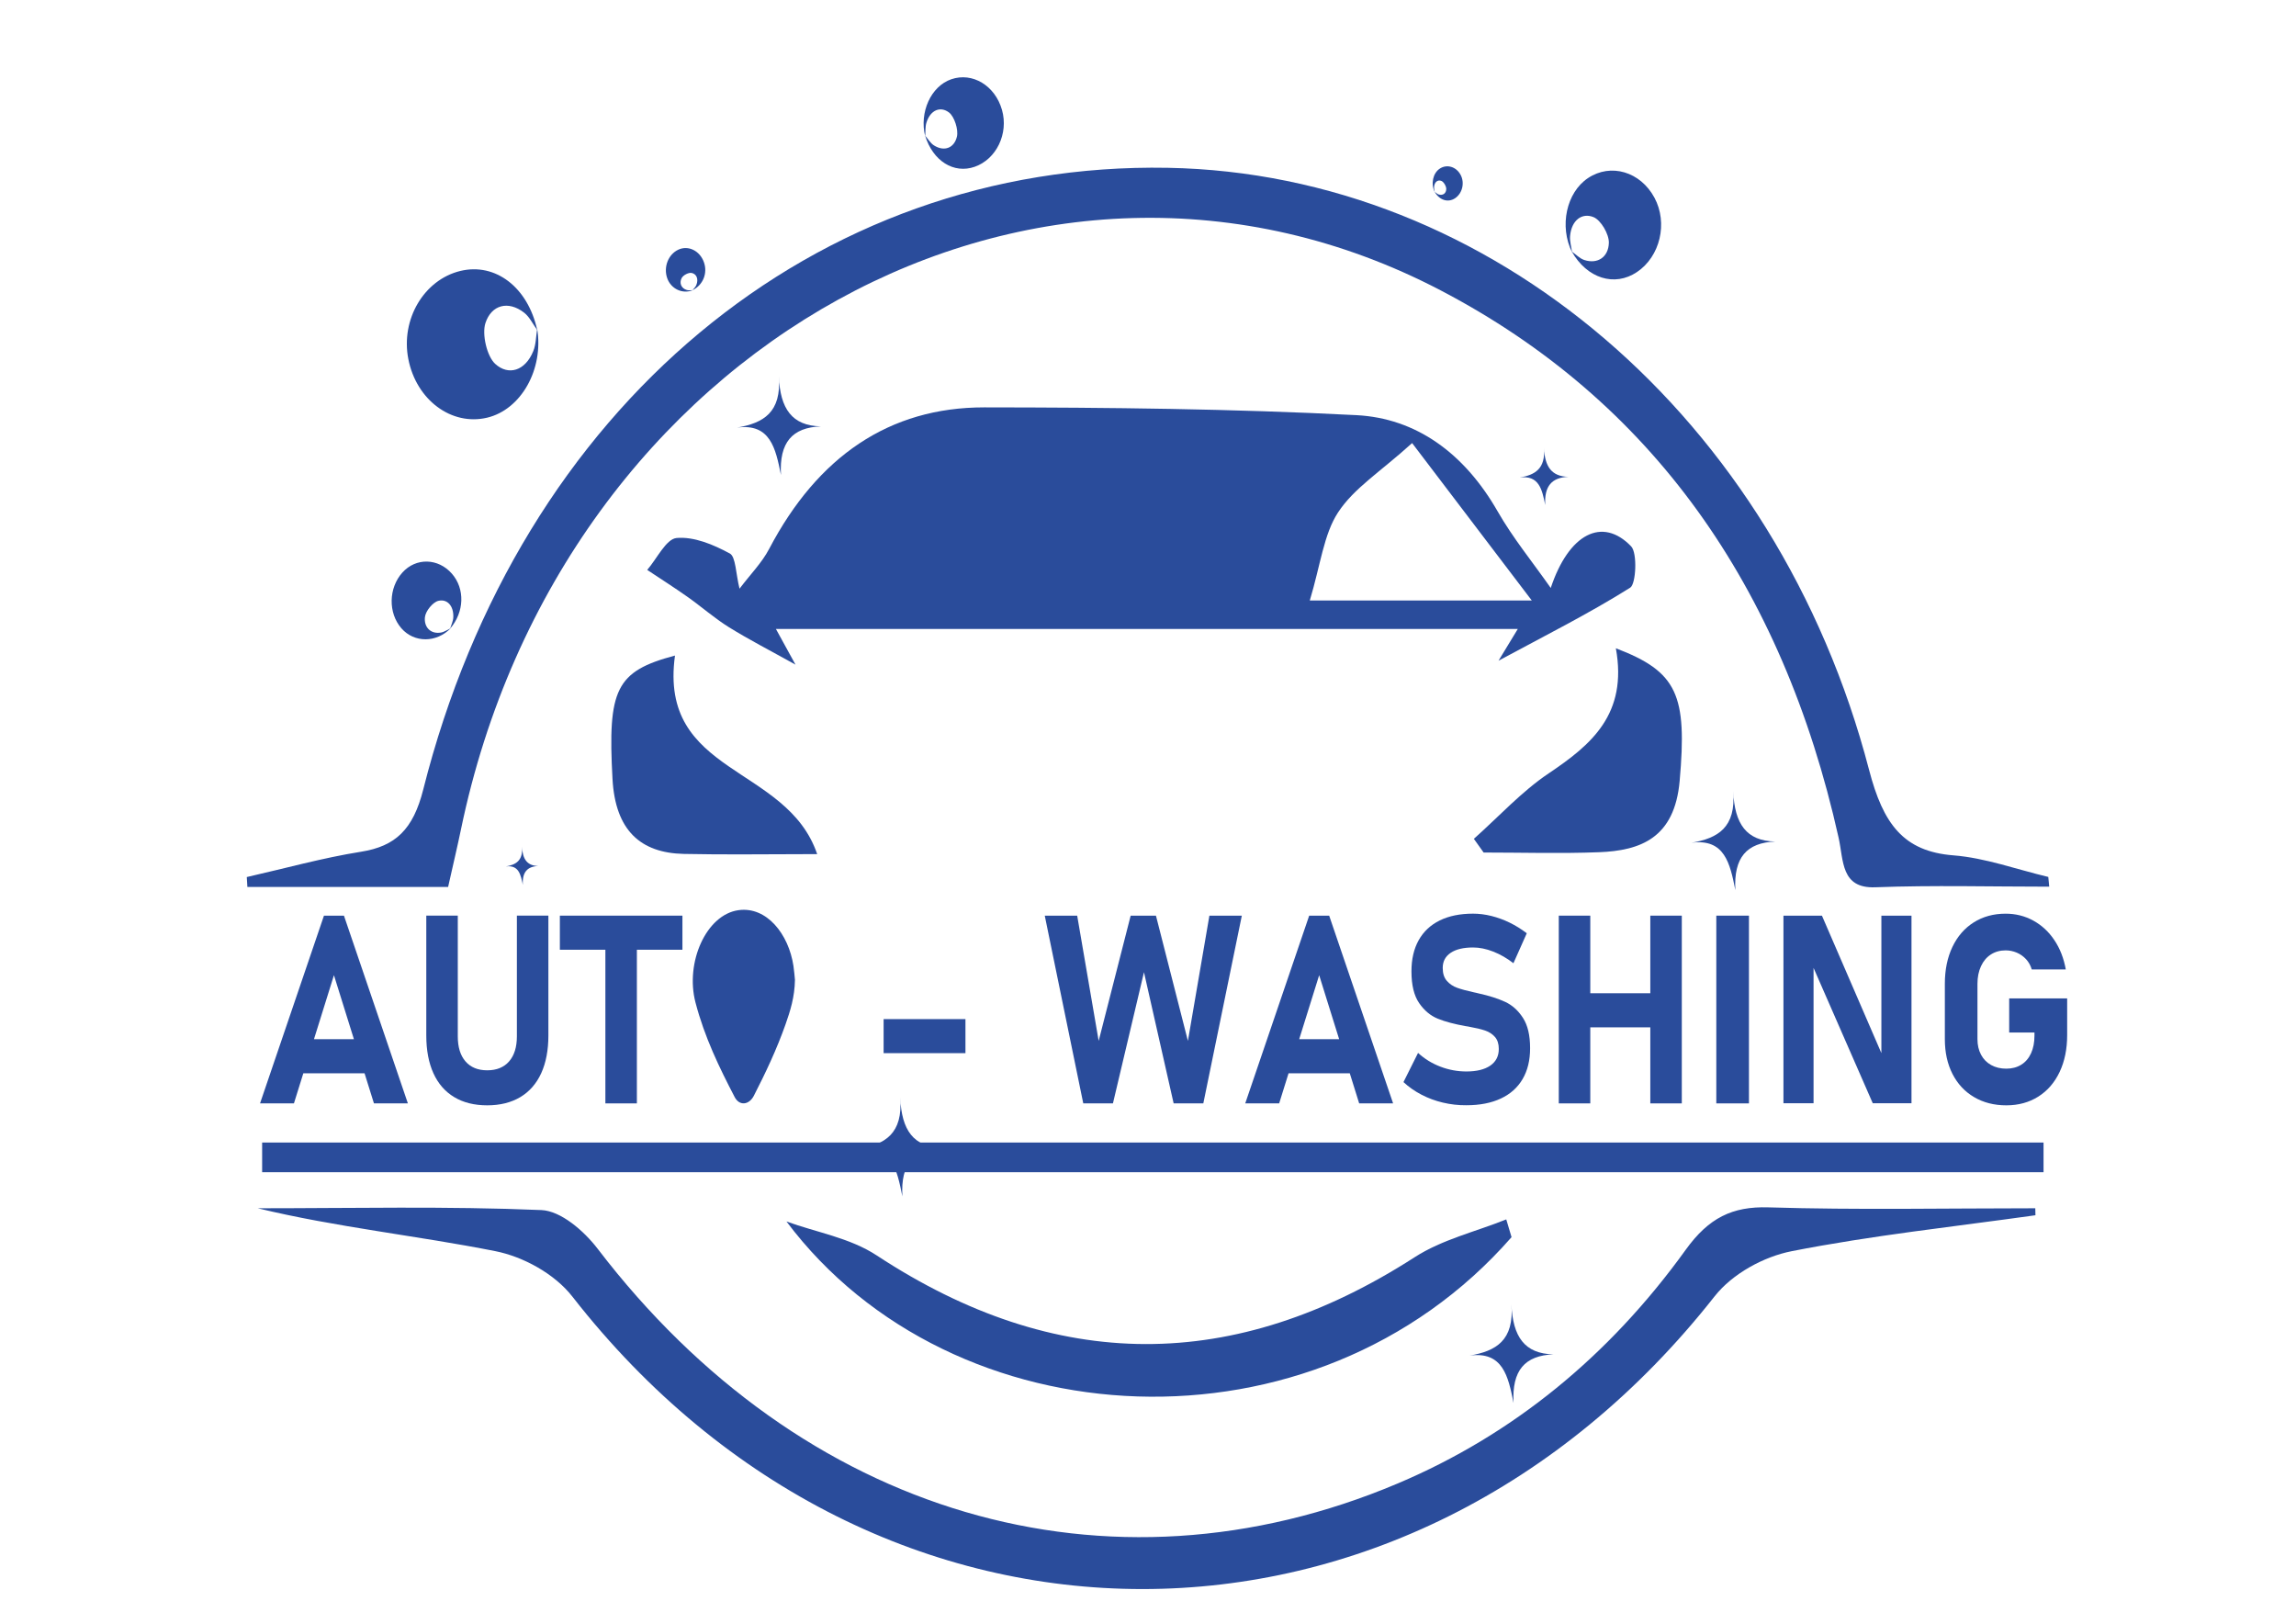 <?xml version="1.0" encoding="utf-8"?>
<!-- Generator: Adobe Illustrator 25.0.0, SVG Export Plug-In . SVG Version: 6.00 Build 0)  -->
<svg version="1.1" id="Calque_1" xmlns="http://www.w3.org/2000/svg" xmlns:xlink="http://www.w3.org/1999/xlink" x="0px" y="0px"
	 viewBox="0 0 841.89 595.28" style="enable-background:new 0 0 841.89 595.28;" xml:space="preserve">
<style type="text/css">
	.st0{fill:#2A4C9B;}
</style>
<g>
	<path class="st0" d="M291.49,359.21c-0.13-1.22-0.26-3.18-0.55-5.09c-1.75-11.66-9.82-21.87-20.14-20.44
		c-11.84,1.63-19.63,19.17-15.78,33.86c3.34,12.77,8.74,23.84,14.37,34.67c1.73,3.32,5.27,2.93,7.03-0.49
		c4.29-8.37,8.36-16.95,11.64-26.24C289.77,370.59,291.38,365.61,291.49,359.21z"/>
	<path class="st0" d="M272.27,369.03c-4.73-0.01-8.54-5.45-8.53-12.18c0.01-6.67,3.88-12.23,8.55-12.26
		c4.71-0.04,8.65,5.63,8.61,12.4C280.86,363.7,277.04,369.04,272.27,369.03z"/>
	<path class="st0" d="M345.51,420.78c-10.45,0.43-15.3,5.81-14.63,17.84c-1.96-9.83-3.93-19.02-16.1-17.39
		c9.66-1.65,16.39-5.53,15.31-18.86C330.59,414.33,334.91,420.57,345.51,420.78z"/>
	<path class="st0" d="M650.95,308.52c-10.45,0.43-15.3,5.81-14.63,17.84c-1.96-9.83-3.93-19.02-16.1-17.39
		c9.66-1.65,16.39-5.53,15.31-18.86C636.04,302.07,640.36,308.32,650.95,308.52z"/>
	<path class="st0" d="M575.08,174.81c-6.06,0.25-8.87,3.37-8.48,10.35c-1.14-5.7-2.28-11.03-9.34-10.09c5.6-0.96,9.5-3.2,8.88-10.94
		C566.43,171.07,568.94,174.69,575.08,174.81z"/>
	<path class="st0" d="M569.62,496.53c-10.45,0.43-15.3,5.81-14.63,17.84c-1.96-9.83-3.93-19.02-16.1-17.39
		c9.66-1.65,16.39-5.53,15.31-18.86C554.7,490.07,559.02,496.32,569.62,496.53z"/>
	<path class="st0" d="M300.99,156.31c-10.45,0.43-15.3,5.81-14.63,17.84c-1.96-9.83-3.93-19.02-16.1-17.39
		c9.66-1.65,16.39-5.53,15.31-18.86C286.07,149.86,290.39,156.1,300.99,156.31z"/>
	<path class="st0" d="M197.39,317.49c-4.06,0.17-5.94,2.26-5.68,6.93c-0.76-3.82-1.53-7.39-6.25-6.76c3.75-0.64,6.36-2.15,5.95-7.32
		C191.6,314.98,193.28,317.41,197.39,317.49z"/>
	<g>
		<g>
			<path class="st0" d="M118.79,335.69h7.33l23.44,68.83h-12.44l-14.67-47l-14.67,47H95.35L118.79,335.69z M106.6,380.99h32.25v12.5
				H106.6V380.99z"/>
			<path class="st0" d="M166.55,402.22c-3.34-2-5.89-4.92-7.63-8.76c-1.74-3.83-2.61-8.45-2.61-13.85v-43.93h11.55v44.26
				c0,3.95,0.94,7.01,2.82,9.18c1.88,2.18,4.54,3.27,7.97,3.27c3.46,0,6.13-1.09,8.03-3.27c1.9-2.18,2.85-5.24,2.85-9.18v-44.26
				h11.55v43.93c0,5.4-0.88,10.01-2.63,13.85c-1.76,3.83-4.31,6.75-7.67,8.76c-3.36,2-7.4,3.01-12.12,3.01
				C173.92,405.23,169.89,404.23,166.55,402.22z"/>
			<path class="st0" d="M205.29,335.69h44.94v12.5h-44.94V335.69z M221.98,341.33h11.55v63.19h-11.55V341.33z"/>
			<path class="st0" d="M354.01,373.61v12.5H324v-12.5H354.01z"/>
			<path class="st0" d="M414.59,335.69h9.27l11.72,45.92l7.88-45.92h11.89l-14.12,68.83h-10.88l-10.88-48.09l-11.38,48.09h-10.88
				l-14.12-68.83h11.89l7.88,45.92L414.59,335.69z"/>
			<path class="st0" d="M480.05,335.69h7.33l23.44,68.83h-12.44l-14.67-47l-14.67,47h-12.44L480.05,335.69z M467.87,380.99h32.25
				v12.5h-32.25V380.99z"/>
			<path class="st0" d="M529.1,404.24c-2.8-0.66-5.42-1.63-7.88-2.91s-4.66-2.82-6.6-4.62l5.35-10.7c2.36,2.18,5.09,3.86,8.18,5.04
				c3.09,1.18,6.27,1.77,9.53,1.77c3.77,0,6.69-0.72,8.77-2.15c2.08-1.44,3.12-3.46,3.12-6.08v-0.05c0-1.83-0.46-3.28-1.39-4.36
				c-0.93-1.07-2.14-1.86-3.62-2.37c-1.49-0.5-3.4-0.96-5.73-1.37c-0.08-0.03-0.16-0.05-0.23-0.05c-0.07,0-0.15-0.01-0.23-0.05
				l-0.93-0.14c-4.1-0.73-7.5-1.63-10.2-2.72c-2.7-1.09-4.99-3-6.87-5.73c-1.88-2.73-2.82-6.6-2.82-11.62v-0.05
				c0-4.45,0.89-8.25,2.66-11.41c1.77-3.16,4.34-5.56,7.71-7.22c3.37-1.66,7.45-2.49,12.23-2.49c2.19,0,4.43,0.28,6.72,0.85
				c2.29,0.57,4.53,1.39,6.72,2.46c2.19,1.07,4.27,2.37,6.24,3.88l-4.89,10.98c-2.36-1.83-4.83-3.25-7.4-4.26
				c-2.57-1.01-5.04-1.51-7.4-1.51c-3.54,0-6.28,0.66-8.22,1.96c-1.94,1.31-2.91,3.15-2.91,5.52v0.05c0,1.99,0.51,3.56,1.52,4.71
				c1.01,1.15,2.26,2,3.75,2.53c1.49,0.54,3.58,1.11,6.28,1.7c0.11,0.03,0.22,0.06,0.34,0.07c0.11,0.02,0.22,0.04,0.34,0.07
				c0.17,0.03,0.33,0.07,0.48,0.12c0.15,0.05,0.32,0.09,0.49,0.12c3.88,0.85,7.12,1.89,9.72,3.1c2.6,1.21,4.77,3.17,6.51,5.87
				c1.74,2.7,2.61,6.38,2.61,11.05v0.09c0,4.39-0.91,8.14-2.74,11.27s-4.49,5.51-7.99,7.15s-7.71,2.46-12.62,2.46
				C534.76,405.23,531.9,404.9,529.1,404.24z"/>
			<path class="st0" d="M571.57,335.69h11.55v68.83h-11.55V335.69z M576.93,364.14h35.71v12.5h-35.71V364.14z M605.13,335.69h11.55
				v68.83h-11.55V335.69z"/>
			<path class="st0" d="M641.3,404.52h-11.97v-68.83h11.97V404.52z"/>
			<path class="st0" d="M653.94,335.69h14.12l22.81,52.73l-1.01,1.23v-53.96h11.04v68.78H686.7l-22.72-51.93l1.01-1.23v53.16h-11.04
				V335.69z"/>
			<path class="st0" d="M757.98,366.04v13.44c0,5.11-0.92,9.62-2.76,13.51c-1.84,3.9-4.45,6.91-7.82,9.04
				c-3.37,2.13-7.28,3.2-11.72,3.2c-4.47,0-8.41-1-11.82-3.01c-3.42-2-6.06-4.84-7.93-8.5c-1.87-3.66-2.8-7.91-2.8-12.73v-20.31
				c0-5.11,0.92-9.61,2.76-13.49s4.45-6.89,7.82-9.02c3.37-2.13,7.28-3.2,11.72-3.2c3.65,0,7.03,0.84,10.12,2.53
				c3.09,1.69,5.67,4.08,7.74,7.17s3.46,6.67,4.19,10.75H745c-0.42-1.45-1.12-2.71-2.09-3.76s-2.11-1.86-3.42-2.41
				c-1.31-0.55-2.66-0.83-4.07-0.83c-2.05,0-3.86,0.51-5.42,1.51c-1.56,1.01-2.77,2.45-3.62,4.31c-0.86,1.86-1.29,4.01-1.29,6.44
				v20.31c0,2.15,0.44,4.04,1.31,5.68c0.87,1.64,2.11,2.9,3.71,3.79s3.46,1.33,5.56,1.33c2.08,0,3.9-0.48,5.46-1.44
				s2.76-2.36,3.6-4.19c0.84-1.83,1.26-3.99,1.26-6.49v-1.14h-9.27v-12.5H757.98z"/>
		</g>
	</g>
	<rect x="96.12" y="418.87" class="st0" width="653.2" height="10.88"/>
	<path class="st0" d="M248.26,296.88c0.31-7.22-2.71-10.46-9.29-10.68c6.53-0.49,9.64-3.9,9.5-11.5c0.82,6.85,2.3,12.15,9.92,10.7
		C250.68,288.67,250.68,288.67,248.26,296.88z"/>
	<path class="st0" d="M246.57,294.73c0.29-6.7-2.52-9.71-8.63-9.92c6.06-0.46,8.96-3.62,8.82-10.68c0.76,6.36,2.14,11.29,9.21,9.94
		C248.81,287.11,248.81,287.11,246.57,294.73z"/>
	<path class="st0" d="M751.4,325.07c-21.27,0-42.56-0.58-63.81,0.22c-12.64,0.48-11.54-9.8-13.42-18.19
		c-20.65-92.54-68.77-160.32-145.9-200.64c-147-76.84-322.44,20.01-359.26,197.69c-1.27,6.12-2.72,12.2-4.7,21.03
		c-12.23,0-24.61,0-36.98,0c-12.21,0-24.41,0-36.62,0c-0.07-1.21-0.14-2.43-0.22-3.64c13.96-3.16,27.83-7.04,41.9-9.28
		c12.62-2.01,19.1-8.15,22.8-22.8c35.4-140.26,143.76-230.3,273.03-227.94c118.26,2.16,223.47,91.68,257.13,220.75
		c5.16,19.78,12.56,29.88,30.93,31.32c11.7,0.92,23.19,5.16,34.78,7.91C751.18,322.69,751.29,323.88,751.4,325.07z"/>
	<path class="st0" d="M554.25,453.56c-72.07,82.4-205.09,75.25-265.88-5.75c11.08,4.03,23.25,5.98,33.07,12.43
		c65.84,43.26,131.18,43.21,197.24,0.7c10.22-6.58,22.37-9.35,33.63-13.89C552.96,449.23,553.61,451.39,554.25,453.56z"/>
	<path class="st0" d="M746.35,445.53c-29.83,4.2-59.82,7.36-89.4,13.18c-10.09,1.98-21.63,8.14-28.28,16.59
		C516.15,618.3,321.49,618.34,209.9,475.38c-6.62-8.49-18.18-14.69-28.28-16.69c-28.88-5.73-58.19-8.74-87.12-15.72
		c34.68,0,69.38-0.8,104.01,0.66c7.11,0.3,15.55,7.55,20.66,14.22c74.63,97.6,187.06,130.96,293.39,85.99
		c42.02-17.77,77.4-46.57,105.57-85.68c8.44-11.72,17.14-15.92,30.25-15.52c32.62,0.99,65.27,0.33,97.91,0.33
		C746.31,443.82,746.33,444.67,746.35,445.53z"/>
	<path class="st0" d="M568.62,215.56c6.6-19.87,18.91-26.25,29.49-15.25c2.31,2.4,1.8,13.79-0.35,15.14
		c-15.15,9.51-31.07,17.49-48.29,26.78c2.51-4.14,4.22-6.95,7.07-11.64c-91.03,0-180.77,0-272.03,0c2.34,4.27,4.06,7.39,7.18,13.08
		c-9.51-5.3-17.13-9.2-24.44-13.74c-5.26-3.27-10.04-7.5-15.14-11.1c-4.86-3.43-9.85-6.6-14.79-9.89
		c3.57-4.13,6.93-11.35,10.77-11.7c6.4-0.57,13.48,2.41,19.52,5.68c2.19,1.18,2.19,7.46,3.56,12.9c4.01-5.3,8.17-9.46,10.86-14.58
		c17.76-33.84,44.02-51.92,78.89-51.89c45.49,0.04,91.02,0.51,136.45,2.85c21.84,1.13,39.51,13.87,51.78,35.28
		C554.73,197.23,561.85,205.9,568.62,215.56z M480.27,220.15c28.23,0,51.91,0,81.4,0c-16.99-22.35-31.1-40.91-43.88-57.71
		c-11.73,10.62-21.29,16.48-27.15,25.41C485.38,195.85,484.18,207.22,480.27,220.15z"/>
	<path class="st0" d="M592.5,237.67c22.65,8.62,26.17,17.17,23.39,48.65c-1.85,20.93-14.36,25.54-29.61,26.12
		c-14.08,0.54-28.18,0.11-42.27,0.11c-1.19-1.67-2.38-3.35-3.58-5.02c9.08-8.08,17.53-17.35,27.39-23.97
		C583.51,273.02,596.88,261.85,592.5,237.67z"/>
	<path class="st0" d="M299.64,313.13c-18.28,0-33.6,0.27-48.9-0.07c-15.83-0.35-25.12-8.58-26.15-27.49
		c-1.8-32.85,1.17-39.48,22.91-45.23C241.42,284.27,288.45,280.28,299.64,313.13z"/>
	<path class="st0" d="M196.97,120.51c2.44,14.87-5.89,29.66-18.36,32.62c-13.06,3.09-25.94-6.48-28.88-21.47
		c-2.86-14.56,5.73-29.11,19.08-32.33c12.89-3.11,24.77,6.03,28.18,21.68c-1.57-2.15-2.82-4.84-4.79-6.37
		c-5.84-4.55-12.01-2.89-14.2,3.79c-1.35,4.14,0.56,12.23,3.59,14.98c4.79,4.37,10.99,2.66,13.97-4.73
		C196.55,126.23,196.53,123.25,196.97,120.51z"/>
	<path class="st0" d="M576.45,92.54c-4.77-9.6-2.11-21.97,5.86-27.27c8.35-5.55,19.2-2.34,24.34,7.21
		c4.99,9.28,2.11,21.54-6.42,27.26c-8.23,5.52-18.31,2.34-23.91-7.54c1.53,1.07,2.95,2.59,4.62,3.13c4.96,1.61,8.87-1.16,8.99-6.33
		c0.07-3.21-2.93-8.27-5.58-9.38c-4.21-1.75-8.12,1.05-8.64,6.92C575.55,88.49,576.19,90.54,576.45,92.54z"/>
	<path class="st0" d="M526.08,70.4c-1.5-3.02-0.66-6.9,1.84-8.57c2.62-1.75,6.04-0.73,7.65,2.27c1.57,2.92,0.66,6.77-2.02,8.57
		c-2.59,1.73-5.75,0.73-7.51-2.37c0.48,0.34,0.93,0.81,1.45,0.98c1.56,0.5,2.79-0.36,2.82-1.99c0.02-1.01-0.92-2.6-1.76-2.95
		c-1.32-0.55-2.55,0.33-2.71,2.18C525.79,69.13,525.99,69.77,526.08,70.4z"/>
	<path class="st0" d="M165.25,230.32c-5.19,5.4-13.39,5.41-18.07,0.02c-4.9-5.64-4.73-14.76,0.37-20.44
		c4.96-5.52,13.12-5.33,18.15,0.42c4.85,5.55,4.58,14.05-0.65,20.15c0.41-1.39,1.12-2.77,1.17-4.18c0.16-4.19-2.24-6.8-5.49-6.01
		c-2.02,0.49-4.68,3.72-4.92,6c-0.38,3.62,2.04,6.23,5.8,5.64C162.87,231.73,164.04,230.88,165.25,230.32z"/>
	<path class="st0" d="M254.05,106.37c-3.72,1.55-7.98-0.41-9.38-4.33c-1.47-4.11,0.36-8.8,4.09-10.52c3.63-1.67,7.83,0.39,9.34,4.58
		c1.46,4.05-0.3,8.39-4.18,10.3c0.48-0.62,1.11-1.17,1.4-1.89c0.88-2.14,0.14-4.07-1.7-4.44c-1.14-0.23-3.14,0.81-3.7,1.93
		c-0.89,1.79-0.13,3.72,1.94,4.32C252.55,106.53,253.32,106.37,254.05,106.37z"/>
	<path class="st0" d="M339.25,50.02c-2.22-8.88,2.11-18.39,9.55-20.96c7.78-2.69,16.08,2.32,18.61,11.25
		c2.46,8.67-2.04,18.04-10,20.83c-7.68,2.69-15.35-2.12-18.19-11.42c1.06,1.21,1.95,2.76,3.22,3.57c3.77,2.4,7.44,1.01,8.44-3.19
		c0.62-2.6-0.95-7.39-2.92-8.88c-3.13-2.36-6.81-0.93-8.26,3.75C339.22,46.52,339.38,48.33,339.25,50.02z"/>
</g>
</svg>
